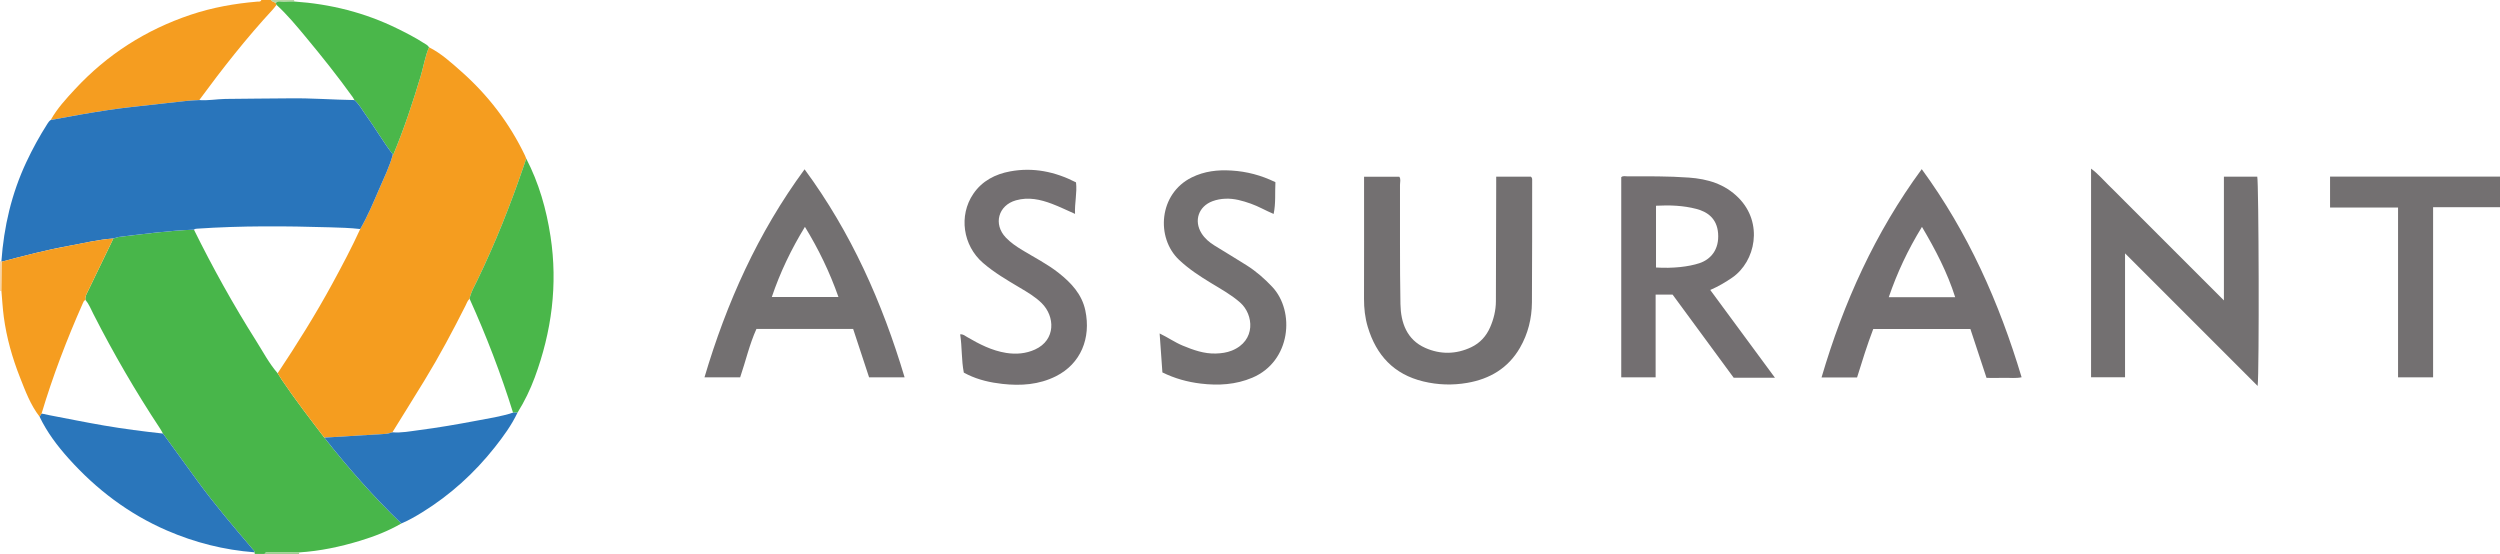 <?xml version="1.0" encoding="iso-8859-1"?>
<!-- Generator: Adobe Illustrator 27.0.0, SVG Export Plug-In . SVG Version: 6.00 Build 0)  -->
<svg version="1.1" id="Layer_1" xmlns="http://www.w3.org/2000/svg" xmlns:xlink="http://www.w3.org/1999/xlink" x="0px" y="0px"
	 viewBox="0 0 1520.935 337" style="enable-background:new 0 0 1520.935 337;" xml:space="preserve">
<g>
	<path style="fill:#48B64A;" d="M244.152,318.472c-7.918,4.591-16.394,7.874-25.115,10.522c-12.067,3.663-24.35,6.268-36.971,7.069
		c-6.371-0.028-12.743-0.053-19.114-0.087c-0.843-0.004-1.632,0.051-1.951,1.024c-2,0-4,0-6,0c-0.058-0.328-0.115-0.656-0.173-0.985
		c0.059-0.959-0.717-1.435-1.228-2.037c-11.372-13.379-22.769-26.738-33.147-40.921c-7.129-9.743-14.202-19.526-21.3-29.29
		c-0.575-1.002-1.098-2.04-1.734-3.002c-14.851-22.463-28.357-45.706-40.583-69.699c-1.493-2.93-2.691-6.047-4.842-8.616
		c-0.359-1.953,0.648-3.536,1.432-5.164c5.17-10.733,10.357-21.458,15.539-32.185c1.27-0.344,2.521-0.854,3.814-1.005
		c15.042-1.764,30.054-3.858,45.218-4.363c11.43,23.122,23.93,45.653,37.716,67.452c4.252,6.722,7.936,13.839,13.197,19.899
		c0.878,1.386,1.723,2.794,2.64,4.153c8.113,12.018,16.971,23.49,25.765,35.007C211.797,284.667,227.276,302.196,244.152,318.472z"
		/>
	<path style="fill:#F59D20;" d="M30.853,72.989c3.932-7.007,9.354-12.883,14.746-18.7c19.587-21.129,43.164-36.187,70.479-45.339
		c13.111-4.393,26.636-6.796,40.395-7.961C157.402,0.911,158.528,1.272,159,0c2,0,4,0,6,0c0.533,1.186,1.978,1.05,2.746,1.896
		c0.157,0.352,0.314,0.705,0.471,1.057c-0.715,0.905-1.372,1.864-2.152,2.708c-16.132,17.45-30.791,36.094-44.847,55.229
		c-2.483,0.152-4.976,0.205-7.446,0.472c-10.858,1.173-21.704,2.45-32.563,3.608c-10.523,1.123-20.963,2.789-31.385,4.583
		C43.489,70.643,37.175,71.84,30.853,72.989z"/>
	<path style="fill:#98CF8D;" d="M161,337c0.319-0.973,1.108-1.028,1.951-1.024c6.371,0.034,12.743,0.059,19.114,0.087
		c-0.2,0.3-0.222,0.612-0.065,0.937C175,337,168,337,161,337z"/>
	<path style="fill:#F8D5A7;" d="M0.871,177.066c-0.29-0.03-0.58-0.052-0.871-0.066c0-6,0-12,0-18c0.29-0.027,0.576-0.072,0.86-0.136
		c0,0,0.276,0.335,0.276,0.335C1.048,165.155,0.959,171.111,0.871,177.066z"/>
	<path style="fill:#B5D6A3;" d="M167.746,1.896C166.978,1.05,165.533,1.186,165,0c4.667,0,9.333,0,14,0
		c-0.127,0.317-0.11,0.627,0.051,0.928c-2.102,0.037-4.212-0.028-6.303,0.144C171.07,1.211,169.167,0.178,167.746,1.896z"/>
	<path style="fill:#F59D1F;" d="M197.315,266.244c-8.795-11.517-17.652-22.989-25.765-35.007c-0.917-1.359-1.762-2.768-2.64-4.153
		c11.868-17.866,23.256-36.022,33.488-54.889c5.864-10.812,11.643-21.663,16.751-32.858c4.483-7.746,7.941-15.996,11.469-24.181
		c3.001-6.965,6.4-13.805,8.379-21.187c0.143-0.084,0.367-0.134,0.418-0.256c6.46-15.509,11.723-31.433,16.545-47.516
		c1.739-5.799,2.618-11.846,5.051-17.441c7.364,3.692,13.383,9.222,19.464,14.589c16.405,14.478,29.476,31.543,38.936,51.318
		c0.284,0.594,0.496,1.223,0.742,1.836c-0.422,1.242-0.842,2.485-1.265,3.727c-8.195,24.087-17.551,47.695-28.65,70.611
		c-1.709,3.528-3.814,6.973-4.548,10.94c-1.285,1.146-1.781,2.777-2.518,4.238c-7.76,15.389-15.862,30.591-24.857,45.3
		c-6.479,10.594-13.058,21.126-19.593,31.685c-1.407,0.486-2.819,0.882-4.332,0.972C222.03,264.707,209.673,265.482,197.315,266.244
		z"/>
	<path style="fill:#737071;" d="M1373.494,234.809c-27.13-27.129-53.549-53.548-80.674-80.672c0,25.783,0,50.409,0,75.399
		c-6.959,0-13.668,0-20.673,0c0-42.07,0-84.115,0-126.949c4.262,3.115,7.189,6.703,10.477,9.872c3.358,3.237,6.611,6.584,9.91,9.883
		c3.299,3.299,6.598,6.598,9.896,9.896c3.417,3.417,6.833,6.833,10.25,10.25c3.299,3.299,6.598,6.598,9.896,9.896
		c3.299,3.299,6.598,6.598,9.896,9.896c3.299,3.299,6.597,6.598,9.896,9.896c3.272,3.271,6.545,6.542,10.598,10.593
		c0-25.709,0-50.364,0-75.268c7.097,0,13.689,0,20.289,0C1374.179,110.926,1374.532,226.075,1373.494,234.809z"/>
	<path style="fill:#736F71;" d="M1079.814,229.784c-8.626,0-16.764,0-25.096,0c-12.382-16.846-24.778-33.712-37.154-50.549
		c-3.43,0-6.698,0-10.326,0c0,16.824,0,33.425,0,50.342c-7.097,0-13.84,0-20.916,0c0-40.526,0-81.097,0-121.762
		c1.031-1.009,2.438-0.54,3.711-0.541c12.484-0.018,24.964-0.135,37.437,0.765c11.444,0.826,21.848,3.9,30.188,12.293
		c15.264,15.361,10.35,38.778-3.819,48.554c-4.116,2.84-8.365,5.336-13.372,7.522
		C1053.641,194.279,1066.623,211.89,1079.814,229.784z M1007.472,125.161c0,12.844,0,25.226,0,37.58
		c10.179,0.639,19.793-0.438,26.414-2.627c6.617-2.188,12.168-8.027,11.354-18.247c-0.722-9.069-6.635-13.066-13.246-14.779
		C1024.072,125.037,1015.95,124.71,1007.472,125.161z"/>
	<path style="fill:#737071;" d="M910.248,107.463c7.477,0,14.411,0,21.09,0c0.832,0.702,0.792,1.388,0.791,2.034
		c-0.029,24.819,0.023,49.639-0.146,74.458c-0.067,9.78-2.384,19.138-7.304,27.649c-7.14,12.352-18.299,18.956-32.082,21.329
		c-8.92,1.536-17.816,1.265-26.694-0.876c-17.927-4.323-28.609-15.919-33.781-33.13c-1.68-5.59-2.315-11.345-2.296-17.213
		c0.077-22.987,0.031-45.975,0.031-68.962c0-1.644,0-3.288,0-5.214c7.277,0,14.222,0,21.446,0c1.051,1.388,0.407,3.284,0.414,5.022
		c0.09,24.153-0.168,48.311,0.275,72.457c0.207,11.273,3.825,21.641,15.101,26.64c9.142,4.054,18.721,3.987,27.986-0.426
		c5.348-2.548,9.106-6.727,11.434-12.023c2.21-5.028,3.533-10.378,3.553-15.933c0.085-23.32,0.126-46.639,0.181-69.959
		C910.252,111.499,910.248,109.682,910.248,107.463z"/>
	<path style="fill:#737071;" d="M428.594,229.545c13.407-45.272,32.469-87.878,60.893-126.544
		c28.359,38.513,47.249,81.011,60.852,126.573c-7.297,0-14.202,0-21.604,0c-3.183-9.664-6.431-19.525-9.707-29.472
		c-19.753,0-39.192,0-58.823,0c-4.269,9.402-6.498,19.458-9.906,29.443C443.028,229.545,435.784,229.545,428.594,229.545z
		 M469.546,180.688c13.91,0,27.075,0,40.544,0c-5.322-15.118-12.063-29.066-20.395-42.686
		C481.354,151.665,474.663,165.568,469.546,180.688z"/>
	<path style="fill:#736F71;" d="M1208.555,229.9c-3.328-10.078-6.541-19.811-9.82-29.743c-19.69,0-39.278,0-59.1,0
		c-3.686,9.692-6.747,19.479-9.848,29.492c-7.13,0-14.227,0-21.609,0c13.389-45.568,32.581-88.088,60.958-126.748
		c28.175,38.525,47.127,81.14,60.754,126.62c-3.502,0.756-6.967,0.28-10.393,0.361C1216.003,229.964,1212.505,229.9,1208.555,229.9z
		 M1169.27,138.017c-8.593,14.003-15.091,27.917-20.205,42.797c13.668,0,26.78,0,40.424,0
		C1184.692,165.749,1177.631,152.176,1169.27,138.017z"/>
	<path style="fill:#737071;" d="M775.932,110.834c-0.334,6.507,0.281,12.817-1.082,19.325c-4.906-2.052-9.183-4.613-13.876-6.257
		c-5.043-1.767-10.08-3.256-15.529-3.011c-2.701,0.121-5.265,0.574-7.777,1.508c-8.469,3.15-11.475,11.833-6.714,19.495
		c1.978,3.183,4.785,5.533,7.924,7.481c6.499,4.034,13.08,7.939,19.541,12.032c5.789,3.667,10.906,8.118,15.617,13.144
		c13.931,14.863,11.386,45.286-12.165,55.236c-10.06,4.25-20.536,4.873-31.312,3.586c-8.172-0.976-15.89-3.123-23.384-6.802
		c-0.553-7.794-1.101-15.52-1.682-23.708c5.053,2.423,9.269,5.425,14.027,7.392c6.485,2.681,13.015,5.04,20.185,4.818
		c3.34-0.103,6.653-0.539,9.733-1.786c14.808-5.994,13.288-21.944,5.052-29.214c-5.406-4.773-11.691-8.214-17.795-11.929
		c-6.827-4.155-13.467-8.482-19.342-14.017c-14.266-13.44-12.413-40.322,7.711-50.208c7.704-3.785,15.68-4.688,24.148-4.169
		C758.482,104.318,767.164,106.577,775.932,110.834z"/>
	<path style="fill:#736F71;" d="M586.358,226.687c-1.516-7.794-1.007-15.469-2.217-23.298c1.874-0.141,2.963,0.913,4.156,1.611
		c7.483,4.375,15.141,8.326,23.837,9.704c6.049,0.958,12.022,0.458,17.583-2.085c12.711-5.812,12.166-20.132,4.032-28.187
		c-3.931-3.893-8.696-6.662-13.417-9.467c-7.717-4.586-15.467-9.108-22.305-15.017c-12.251-10.586-14.855-28.779-5.92-41.972
		c5.389-7.958,13.438-12.031,22.408-13.7c13.973-2.599,27.347,0.122,40.105,6.675c0.748,6.359-0.916,12.558-0.594,19.179
		c-4.971-2.189-9.419-4.381-14.036-6.127c-7.067-2.672-14.299-4.272-21.9-2.133c-10.8,3.04-13.947,14.534-6.151,22.69
		c2.898,3.032,6.324,5.365,9.887,7.536c7.517,4.58,15.433,8.55,22.355,14.049c7.547,5.994,14.019,12.865,16.102,22.733
		c3.565,16.894-2.803,32.431-17.842,39.997c-10.366,5.214-21.376,5.935-32.594,4.688c-7.259-0.806-14.403-2.396-21.061-5.62
		C587.906,227.517,587.05,227.046,586.358,226.687z"/>
	<path style="fill:#4AB74A;" d="M285.689,181.776c0.734-3.967,2.839-7.412,4.548-10.94c11.1-22.916,20.455-46.524,28.65-70.611
		c0.423-1.242,0.843-2.485,1.265-3.727c7.722,14.878,12.243,30.76,14.766,47.258c4.505,29.461,0.697,58.028-9.574,85.82
		c-2.759,7.465-6.238,14.654-10.482,21.43c-0.913,0.012-1.826,0.024-2.74,0.036C304.742,227.408,295.89,204.335,285.689,181.776z"/>
	<path style="fill:#737071;" d="M1520.935,107.446c0,6.295,0,12.22,0,18.62c-13.583,0-26.973,0-40.701,0c0,34.71,0,68.947,0,103.508
		c-7.218,0-14.093,0-21.324,0c0-34.434,0-68.666,0-103.325c-13.919,0-27.495,0-41.362,0c0-6.484,0-12.544,0-18.803
		C1451.899,107.446,1486.135,107.446,1520.935,107.446z"/>
	<path style="fill:#2A76BB;" d="M312.121,251.043c0.913-0.012,1.826-0.024,2.74-0.036c-3.639,7.677-8.628,14.502-13.85,21.11
		c-12.431,15.728-27.109,29.018-44.191,39.583c-4.077,2.521-8.24,4.898-12.667,6.771c-16.876-16.276-32.355-33.804-46.837-52.227
		c12.358-0.763,24.715-1.537,37.074-2.273c1.513-0.09,2.925-0.486,4.332-0.972c5.52,0.471,10.956-0.651,16.348-1.343
		c11.648-1.497,23.241-3.521,34.786-5.701C297.316,254.546,304.862,253.412,312.121,251.043z"/>
	<path style="fill:#4AB74A;" d="M261.011,28.756c-2.433,5.595-3.312,11.642-5.051,17.441c-4.823,16.083-10.085,32.007-16.545,47.516
		c-0.051,0.122-0.275,0.172-0.418,0.256c-5.977-7.701-10.789-16.202-16.504-24.08c-2.215-3.053-3.964-6.469-6.855-9.01
		c-0.327-0.565-0.608-1.162-0.987-1.689c-9.083-12.656-18.792-24.835-28.747-36.801c-5.596-6.726-11.201-13.497-17.687-19.436
		c-0.157-0.352-0.314-0.705-0.471-1.057c1.421-1.717,3.325-0.685,5.002-0.823c2.091-0.173,4.201-0.107,6.303-0.144
		c21.96,1.509,42.947,6.736,62.739,16.482c5.371,2.645,10.709,5.357,15.752,8.609C258.79,26.825,260.211,27.389,261.011,28.756z"/>
	<path style="fill:#2975BB;" d="M215.637,60.879c2.891,2.54,4.64,5.956,6.855,9.01c5.715,7.879,10.527,16.379,16.504,24.08
		c-1.979,7.381-5.378,14.222-8.379,21.187c-3.527,8.185-6.986,16.435-11.469,24.181c-6.115-0.705-12.293-0.864-18.41-1.046
		c-26.973-0.8-53.959-0.998-80.913,0.829c-0.676,0.046-1.319,0.111-1.829,0.613c-15.164,0.505-30.176,2.599-45.218,4.363
		c-1.293,0.152-2.544,0.662-3.814,1.005c-9.097,0.611-17.931,2.826-26.862,4.439c-13.824,2.497-27.414,6.004-40.966,9.659
		l-0.276-0.335c1.495-20.96,6.184-41.089,15.137-60.204c3.803-8.12,8.093-15.924,12.907-23.465c0.543-0.85,1.095-1.65,1.949-2.206
		c6.322-1.149,12.637-2.347,18.969-3.437c10.422-1.794,20.862-3.46,31.385-4.583c10.859-1.158,21.706-2.435,32.563-3.608
		c2.47-0.267,4.964-0.32,7.446-0.472c5.317,0.406,10.574-0.607,15.859-0.704c13.101-0.24,26.208-0.182,39.31-0.364
		C189.487,59.639,202.55,60.685,215.637,60.879z"/>
	<path style="fill:#2A76BB;" d="M154.827,336.015c-18.537-1.429-36.313-5.925-53.358-13.313
		c-23.137-10.028-42.774-24.926-59.55-43.586c-6.988-7.773-13.326-16.133-17.872-25.672c0.416-0.617,0.832-1.235,1.248-1.853
		c1.615,0.343,3.225,0.715,4.846,1.024c11.039,2.107,22.054,4.356,33.129,6.258c11.899,2.044,23.875,3.601,35.882,4.893
		c7.098,9.765,14.172,19.548,21.3,29.29c10.378,14.183,21.774,27.542,33.147,40.921C154.11,334.58,154.886,335.056,154.827,336.015z
		"/>
	<path style="fill:#F59D20;" d="M25.295,251.592c-0.416,0.618-0.832,1.235-1.248,1.853c-5.531-7.158-8.618-15.551-11.882-23.827
		c-4.678-11.864-8.156-24.084-9.849-36.746c-0.7-5.239-0.976-10.534-1.445-15.804c0.088-5.956,0.176-11.912,0.264-17.867
		c13.553-3.656,27.143-7.163,40.966-9.659c8.931-1.613,17.765-3.828,26.862-4.439c-5.182,10.727-10.37,21.452-15.539,32.185
		c-0.784,1.628-1.791,3.212-1.432,5.164c-1.038,0.427-1.336,1.449-1.723,2.322C40.621,206.55,32.132,228.762,25.295,251.592z"/>
</g>
</svg>
